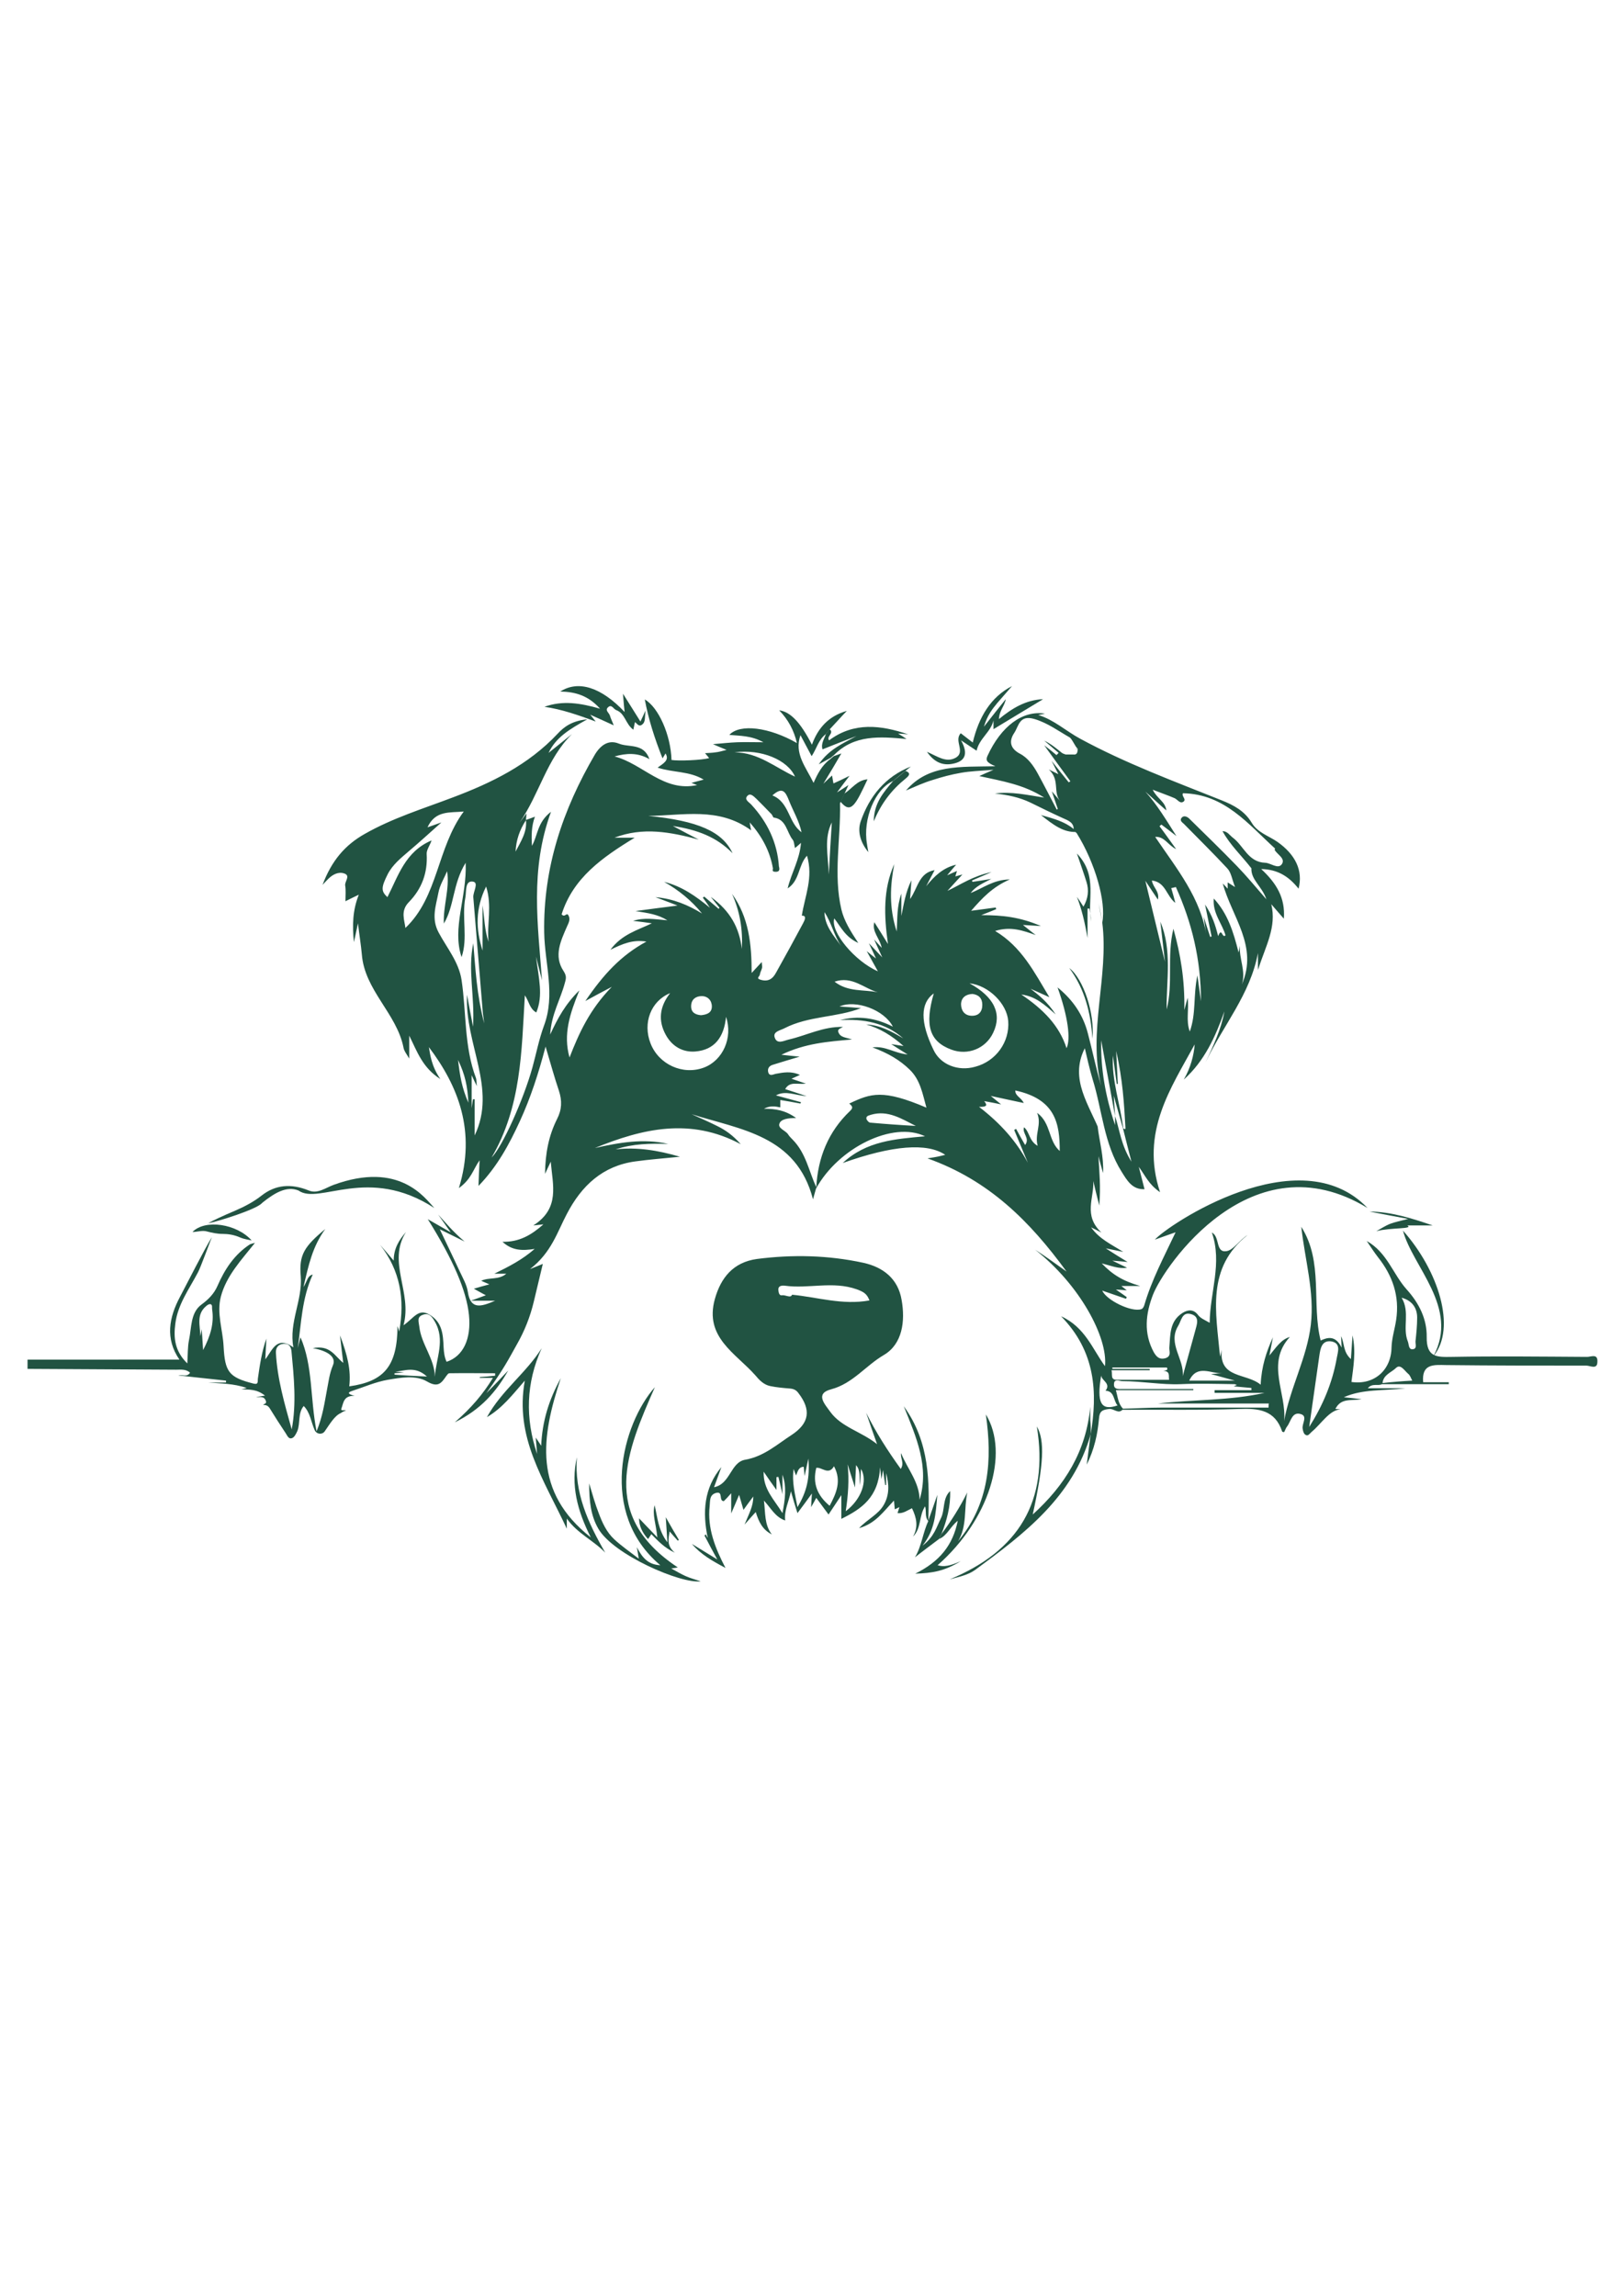 <?xml version="1.0" encoding="utf-8"?>
<!-- Generator: Adobe Illustrator 24.2.3, SVG Export Plug-In . SVG Version: 6.00 Build 0)  -->
<svg version="1.1" id="Layer_1" xmlns="http://www.w3.org/2000/svg" xmlns:xlink="http://www.w3.org/1999/xlink" x="0px" y="0px"
	 viewBox="0 0 595.3 841.9" style="enable-background:new 0 0 595.3 841.9; fill: #215342;" xml:space="preserve">
<g>
	<path d="M582,497.6c-16.5-0.1-33-0.3-49.5,0c-5.5,0.1-9.3,0.2-9.2-7.3c0.1-6.5-2.7-12.3-7.4-17.5c-5-5.6-7.1-13.5-14.6-17.7
		c1.5,2.2,2.7,4.1,4.1,5.9c5.4,6.8,8,14.3,6.7,23c-0.5,3.4-1.6,6.7-1.7,10.1c-0.1,8.3-6.3,13.9-14.7,12.7c0.7-5.5,1.7-11,0.4-17.1
		c-0.2,3.1-0.4,5.6-0.6,8.7c-2.9-2.6-2.3-5.6-3.6-8.4c0.1,1.4,0.1,2.3,0.2,4.2c-2.3-4.7-5.3-3.7-7.7-2.6
		c-3.4-13.6,1.1-28.8-7.1-41.7c1.3,12,4.9,23.9,3.5,35.9c-1.4,12.1-7.6,23.1-9.8,35.3c1-10.2-6.8-21.1,2.1-30.8
		c-3.2,0.9-5,3.8-7.5,6.8c0.5-2.7,0.9-4.7,1.3-6.7c-2.4,5.3-4.2,10.7-4.5,17.4c-5.3-4.4-15.3-2.1-14.3-12.8
		c-0.1,0.6-0.3,1.2-0.6,2.5c-1.5-16.4-5.1-32.5,10.1-44.6c-3,1.9-5.1,5.4-7.6,5.9c-4.3,0.8-2.4-5.2-5.5-6.8
		c3.9,11.2-0.7,21.9-0.8,33.1c-1.9-1.1-3.3-1.6-4.3-2.9c-1.5-2-3.5-2.1-5.7-0.7c-4.8,3.1-4.4,8-4.8,12.7c-0.1,1.3,0.9,3.2-1.5,3.9
		c-2.3,0.6-3.3-0.7-4.2-2.2c-3.8-7-3-14.1-0.3-21.1c4-10.3,36.2-57.7,78.7-31.8c-25.1-26.3-73.6,6.5-78,11.6c3-1.1,5.1-1.8,7.6-2.7
		c-4.3,9.1-8.8,17.5-11.5,26.8c-0.2,0.6-0.6,1.3-1.1,1.4c-3.6,1.2-12.8-3.3-14.3-6.8c2.9,1,5.8,2,8.7,3c0.2-0.4,0.1-0.3,0.3-0.6
		c-1.1-0.8-2.1-1.5-4-2.8c2,0.1,2.8,0.2,4,0.3c-0.9-0.7-1.4-1.1-2-1.6h6.9c-6.3-1.8-10.2-4.2-14.1-8.3c3.6,0.9,6.2,2.1,9.3,1.6
		c-1.6-0.8-3-1.4-5.4-2.6c2.5,0.2,3.7,0.3,5.6,0.5c-2.8-1.7-4.9-3-8-5c2.6,0.5,3.9,0.8,6.4,1.3c-4.6-2.9-8.7-4.7-11.8-9
		c1.3,0.6,1.8,0.9,3.8,1.9c-6.8-6.3-2.6-12.8-3-18.9c0.6,2.5,1.2,5.1,2.2,9c0.6-7,0-12.5-0.3-18.1c0.5,1.9,1,3.8,1.7,6.2
		c0.3-6.1-1.3-11.3-2-17.1c0.4,0.9,0.8,1.7,1.1,2.6c-4.1-10.5-11.6-19.8-5.8-31.3c0.8,3.4,1.7,7.5,2.9,11.5
		c3.5,11.3,4.1,23.5,10.6,33.8c2,3.2,3.9,6.6,8.4,6.4c-0.6-2.4-1.2-4.7-2.1-8.2c2.5,3.4,3.6,6.4,7.8,9.3c-7.3-22,4-38.2,12.7-54.2
		c-0.3,4-1.5,8.6-4,12.9c7.6-6.8,11.6-15.7,14.9-25c-1.2,6.7-4.1,12.6-6.9,18.7c6.3-13.4,16.4-24.9,19.2-40.1v6.2
		c2.9-9,6.9-15.7,4.9-24.1c1.5,1.7,2.9,3.4,4.6,5.3c0.6-7.7-2.8-13.1-8.3-18.2c6.2,0.1,10.3,2.9,13.7,7.2c1.7-6.6-1.1-12.5-7.8-17.2
		c-3.2-2.2-7.3-3.4-9.4-7c-2.6-4.3-6.5-6.4-11-8.2c-17.5-7-35.3-13.6-51.9-22.6c-5.2-2.8-9.7-7-15.4-8.7c0.7-0.1,1.6-0.3,2.5-0.5
		c-8.2-1.3-16.1,4.6-21.1,15.5c-0.7,1.6-0.4,2.4,2.9,3.8c-12.9,0.3-24.5-0.8-32.8,8.9c3.3-1.4,6.5-2.9,9.9-3.9
		c3.4-1.1,6.8-2,10.3-2.6c3.4-0.6,6.8-0.7,11.9-1.1c-2.5,1.1-3.3,1.4-5.2,2.3c8.6,1.9,16.3,3.1,23.8,7.9c-6.5-1-12-2.3-18.1-1.5
		c4.8,0.5,9,1.4,13,3.3c3.9,1.9,7.9,3.9,11.9,5.7c2,0.9,4.2,1.6,4,4.4c0.4,0.4,0.7,0.8,1.1,1.1c6.8,10.9,10.9,25.3,9.4,32.8
		c2.5,19.9-5.4,40-0.4,59.9c-1.9-6.4-3.2-12.9-4.9-19.3c-1.7-6.5-5.2-12-11.1-16.8c3.8,10.6,4.9,18.9,3.3,22.3
		c-2.7-8.4-8.6-14.3-16.6-19.7c5.2,0.7,8.3,3.5,12.6,7.3c-3.1-4.7-6.1-7-9.2-9.4c2.1,0.9,4.2,1.9,6.9,3.1
		c-5.6-9.3-10.2-18.5-19.9-24.3c5.8-1.8,10.3-0.1,14.9,1.5c-1.5-1.1-2.9-2.3-4.7-3.7c1.9,0.1,3.4,0.2,6.6,0.4c-7.7-3.3-14-4-21.9-4
		c2.8-1.1,4.1-1.6,5.5-2.2c-0.1-0.4-0.1-0.3-0.2-0.6c-2.7,0.4-5.4,0.7-9,1.2c4.1-4.7,7.8-8.7,14.2-11.5c-6.1,0.1-9.8,3.2-14.4,5
		c2-2.6,4.6-3.6,7.6-5.2c-2.9,0.5-4.9,0.8-6.9,1.1c-0.1-0.3-0.1-0.2-0.2-0.5c1.9-0.8,3.7-1.6,7.2-3.1c-7,1.5-11.3,4.6-16.2,6.9
		c1.7-1.9,3.5-3.8,5.5-6c-1.2,0.3-1.8,0.5-2.6,0.7c0.2-0.7,0.4-1.2,0.6-2c-1.1,0.5-1.9,0.8-3.6,1.6c1.5-1.8,2.4-2.9,3.3-3.9
		c-4.8,1.1-8,4.2-11,7.9c1-1.9,2-3.8,3.1-5.9c-5.8,1-6.1,6.5-9,10.6c0.2-2.4,0.3-4.3,0.5-6.9c-2.2,4.5-2.8,8.8-3.7,13.1v-8.2
		c-1.7,4.9-1.4,8.9-1.7,13.9c-2.9-8.9-2.4-16.8-0.9-24.7c-4.1,9.2-3.8,18.8-2.3,29.3c-2-3.2-3.4-5.5-5-8c-1,3.5,2,5.8,2.7,9.4
		c-1-1.1-1.6-1.8-2.8-3.1c1,2.2,1.7,3.7,3,6.6c-2.2-2.3-3.1-3.3-4.9-5.2c1.1,2.3,1.7,3.6,2.6,5.6c-1.2-0.9-1.8-1.4-3.4-2.7
		c1.8,3.2,2.9,5.3,4.1,7.4c-8.5-3.7-17.5-14.5-16-19.4c2.4,3.1,4,6.8,8.8,9c-2.9-4.4-5.2-8.1-6.2-12.3c-3-12.9-0.2-25.9-0.5-38.9
		c0.5-1,0.9-2,1.4-3c0.5-1,0.9-2,1.7-3.7c-1.5,1-2.3,1.5-4.2,2.7c1.8-2.4,2.8-3.8,4.6-6.1c-2.6,1.3-4.1,2-5.9,2.8
		c-0.2-1.2-0.4-2-0.5-2.9c-0.8,0.7-1.4,1.3-3.2,3c2.7-4.4,4.5-7.5,6.6-11.1c-1.3,0.5-2,0.7-2.8,1c-0.4,0.4-0.9,0.7-1.3,1.1
		c-3,2.2-4.6,5.3-6.1,8.7c-2.8-5.8-7.2-10.7-4.8-17.5c1.2,2.3,2.6,4.9,4.1,7.7c1.8-2.7,2.5-6,5.1-8c0.4-0.5,0.9-1.1,1.3-1.6
		c2.1-2.2,4.1-4.5,6.5-7c-6.7,1.9-10.6,6.3-12.8,12.4c-4.2-8.2-7.9-12.1-12-12.6c3.3,3.4,5.4,7.3,6.5,12c-10.1-5.8-20.9-7.2-24.8-3
		c4,0.4,8,0.2,12.5,2.7c-3.9,0-6.8-0.1-9.6,0c-2.7,0.1-5.3,0.4-8.9,0.7c2,0.9,3.1,1.3,5,2.1c-1.9,0.5-3,0.8-4.1,0.9
		c-1.2,0.2-2.4,0.2-3.8,0.3c0.6,0.7,1,1.2,1.5,1.8c-2.8,0.8-11.2,1.1-13.8,0.7c-0.3-9.3-4.8-19.3-9.8-22.2
		c1.3,7.1,3.6,14.3,6.5,21.6c0.5-0.8,0.9-1.4,1.1-1.8c1.5,2.5-0.7,3.6-2.9,5.2c5.7,1.9,11.6,1.2,16.9,4.4c-1.7,0.4-2.9,0.8-4.5,1.2
		c1,0.4,1.6,0.6,2.1,0.8c-12.3,2.7-19.9-7.8-30.3-10.5c4.3-1.2,8.5-1.5,12.8,1c-2.1-6-7.5-4.2-11.2-5.7c-3.7-1.5-6.6,0.4-8.8,4
		c-11.8,20.2-19,41.5-18.6,65.3c0.2,11.4,4.2,22.8-0.1,34.2c-1.8,4.9-2.8,10.1-4.2,15.2c-3.2,11.6-11,29.1-15,33.1
		c10.9-18.6,11-38.9,12.2-59.5c1.6,2.3,1.7,4.9,4.2,6.3c2.6-6.3,0.9-12.4-0.1-20.5c1.1,4.2,1.6,6.5,2.2,8.7
		c-1.5-20.3-4.5-40.5,3.3-61.8c-5.1,3.9-4.8,8.6-7,12.5c-0.2-3.8-0.2-7.2,1.1-10.7c-1.4,0.5-2.4,0.9-3.3,1.2
		c0.5,4.4-1.9,7.9-3.8,11.6c0.2-4.2,1.5-8,3.8-11.5c0.1-0.7,0.1-1.4,0.2-2.5c-1,1.3-1.7,2.3-2.5,3.3c7.2-10.3,9.9-23.3,19.2-32.4
		c-2.9,2.3-5.7,4.6-8.6,6.9c2.7-5.7,7.7-8.7,14.2-12.3c-5.5,0.5-8.5,2.7-10.9,5.3c-10.7,11.4-24.2,18-38.6,23.4
		c-10.8,4.1-21.9,7.5-32.1,13.3c-7.3,4.1-12.2,9.9-15.5,18.7c1.2-1.3,1.6-1.7,2.1-2.2c1.6-1.6,3.7-2.7,5.8-2
		c2.5,0.8,0.2,2.9,0.4,4.4c0.3,1.8,0.1,3.6,0.1,5.8c1.8-0.9,3-1.5,4.9-2.4c-2.3,5.8-2.4,11.2-1.8,17.4c0.6-2.5,0.9-4.3,1.5-6.9
		c0.5,4.4,1.1,7.9,1.4,11.3c1,13.3,12.8,21.7,15.3,34.3c0.2,1.2,1.1,2.3,2.1,4v-8.4c2.9,5.8,4.8,11.7,11.4,15.9
		c-3.3-4.8-3.7-8.9-4.2-11.7c10.8,14.3,17.4,30.9,11,51.7c4.6-3.3,5.2-6.8,7.6-10.2c-0.2,3.6-0.3,6.3-0.4,9.4
		c6.9-7.1,11.3-15.3,15.2-23.8c3.9-8.5,6.8-17.4,9.4-27.3c1.8,6,3.2,11.2,4.9,16.2c1.2,3.7,1.1,6.9-0.7,10.4c-3,6-4.3,12.4-4.4,20.1
		c0.9-1.9,1.4-3,2.1-4.5c0.7,8.6,3.5,17.1-6.4,23.4c2.1-0.2,2.6-0.3,3.7-0.4c-4.4,3.9-8.8,6.5-15,6.4c3.6,3.3,7.3,3.3,11.8,2.6
		c-4.6,4-9.3,6.4-14.8,9.1h4.4c-2.8,2.4-6.3,1.2-9.2,2.6c0.9,0.4,1.6,0.7,3,1.3c-2.2,0.6-3.8,1-5.7,1.6c1.5,0.8,2.8,1.6,4.4,2.4
		c-1.4,0.5-2.5,0.9-5.5,2h8.9c-5.3,2.3-9,3.3-10-3.2c-0.4-2.7-1.9-5.2-3.1-7.8c-2.3-5-4.7-9.9-7.2-15.2c2.7,1.3,5,2.5,9.1,4.5
		c-4.6-3.9-7-7-9.7-9.9c1.4,2,2.8,3.9,4.6,6.5c-3.2-1.8-5.6-3.2-8.4-4.8c9.4,15,14.2,26.3,15.1,35.1c0.9,8.8-2.1,15.2-8.2,17.2
		c-0.8-1.7-1-3.5-1.1-5.4c-0.2-4.5-0.4-9.1-5.2-11.9c-4.1-2.4-5.7,1.3-9.5,3.9c3.3-12.2-6.1-23.1,0.9-34.2c-2.5,2.9-4.5,6-4.5,10.5
		c-1.8-2.1-3.4-4-5-5.8c0,0,0,0,0,0c7.3,9.3,9.2,19.9,7,31.8c-0.1-0.5-0.3-1-0.6-2c-0.1,14.6-4.8,20.3-17.7,22.1
		c0.7-6-0.7-11.5-3.4-18.7c0.5,4.4,0.8,7.1,1.2,10.1c-3.1-2.4-4.7-6.7-11.2-5.4c5.2,0.9,8.8,3.1,7.4,6.3c-1.3,3.1-1.6,6.1-2.2,9.1
		c-0.9,4.7-1.5,9.5-3.8,15.1c-2.4-12.3-1.3-24-5.9-34.5c-0.3,1.2-0.7,2.6-1,4c1.3-9.1,1.5-18.3,5.5-27c-2,0.5-1.9,2.2-3.4,4.6
		c1.9-8.2,3.3-14.8,8-21.3c-7.7,6.4-9.7,9.5-9,17.3c0.7,8.9-4.4,16.9-2.7,26.1c-6.2-4.4-7.7,1.1-10.3,4.4c0.1-2.8,0.3-5.2,0.4-7.6
		c-1.7,4.8-2.4,9.6-3.1,14.5c-0.2,1,0.4,2.5-1.6,2c-9.1-2.3-10.5-4.3-11-13.7c-0.3-6.1-2.6-12.1-1-18.2c2-7.6,7.4-13.3,12.5-19.7
		c-1,0.2-1.4,0.4-1.8,0.5c-5.8,3.8-9.3,9.2-12,15.4c-1.2,2.7-3.2,4.8-5.8,6.7c-4.1,3-3.6,8.5-4.6,13.1c-0.5,2.5-0.4,5.2-0.6,8.5
		c-4.6-4.5-5.1-9.3-4.4-14.6c0.9-7.1,5.1-12.7,8.3-18.8c0.9-1.6,4.4-11.2,5.1-12.9c-2.9,4.7-9.1,17-11.7,21.9
		c-4,7.5-5.5,15.3-0.2,23H10.1v3.4c18.2,0.1,36.3,0.2,54.5,0.3c1.7,0,3.6-0.3,5.1,1.1c-1.1,1.8-3.1,0.6-4.3,1
		c5.7,0.6,11.6,1.3,17.5,1.9c0,0.5,0,0.3,0,0.7h-6.6c4.6,0.4,9.3,0.3,14.2,2c-0.9,0.2-1.3,0.4-2,0.5c3,0.1,5.7-0.1,8.7,2.3
		c-1.7,0.3-2.5,0.4-3.3,0.5c1.3,0.2,2.9-0.5,3.6,1.4c0.4,1.1-0.5,1-1,1.5c1.1,0,1.8,0.3,2.4,1.2c1.9,3.1,3.9,6.2,5.9,9.2
		c0.6,0.9,1.1,2.4,2.5,1.7c0.8-0.4,1.4-1.7,1.8-2.6c1.1-2.9,0.1-6.4,2.3-9.1c2.4,2.4,2.7,5.9,4,8.8c0,0.1,0.1,0.2,0.1,0.2
		c0.7,1.4,2.7,1.6,3.6,0.3l0,0c1.9-2.7,3.6-5.7,5.9-6.7c0,0,1.1-0.8,1.9-0.9c-0.5-0.4-2,0.3-1.7-0.7c0.8-2,0.7-4.9,4.9-4.7
		c-2.8-0.7-2.5-1.3-1-1.8c4.3-1.4,8.6-3.3,13.1-4.1c4.8-0.8,10.3-1.8,14.4,0.6c4.1,2.4,5.3,0.6,7.1-2c0.3-0.4,0.7-1,1.1-1
		c5.6-0.1,11.2,0,16.8,0c0,0.6,0,0.3,0,0.9c-1.9,0.2-3.7,0.4-5.6,0.5c0,0.1,0,0.2,0,0.3h4.8c-3.6,5.9-7.8,10.9-14,16.3
		c9.6-4.7,15.2-11.2,19.6-19c-2.2,2.3-4.4,4.7-8,8.3c6.5-9.1,7.9-12,11.2-17.9c2.8-4.9,4.9-10.2,6.2-15.7c1.1-4.5,2.2-9.2,3.3-13.8
		c-1,0.4-1.9,0.8-4.7,1.9c7.9-6.1,10-13.6,13.5-20.2c5.4-10.4,13.2-17.7,25.2-19.3c5.1-0.7,10.3-1.1,16.3-1.7
		c-8.2-2.4-15.8-3.6-23.6-2.7c6.3-2.1,12.8-2.2,19.3-2c-9.1-2.1-18-0.5-26.9,1.5c17.4-7.1,35-11.3,53.5-1.4
		c-2.8-3.2-5.6-5.2-8.7-6.7c-3-1.5-6.2-2.9-9.3-4.3c17.9,5.7,38.4,7.7,44.5,31.2c0.5-1.8,0.8-2.8,1.1-3.9c0,0,0,0,0,0
		c8.2-15,28.3-24.9,40-19.2c-11,1-21.5,1.7-30.2,9.8c18.2-6.5,31-7.5,37.6-3c-0.9,0.2-1.7,0.4-2.5,0.6c-0.8,0.2-1.7,0.3-4,0.7
		c22.5,8,37.5,23,51,41.5c-4.3-3.1-8.1-5.8-11.5-8c16.3,12.8,26.7,32.1,25.6,42.7c-4.6-6.3-7.3-14.3-16.1-18.3
		c12.6,12.9,13.5,27.8,10.8,43.6l0-0.1c-0.4,3.5-0.9,6.9-1.4,10.9c2.8-5.6,4-11.2,4.5-16.9c0.2-2.7,1.2-3.2,3.7-3.5
		c1.8-0.2,3.3,1.9,4.9,0.3c14.2-0.1,28.5,0.2,42.7-0.3c7.3-0.3,13.3,0.4,15.9,8.3c0,0.1,0.3,0.1,0.7,0.2c0.4-0.7,0.6-1.5,1.1-2.1
		c1.4-1.8,1.8-5.6,5.1-4.5c2.5,0.8,0.3,3.5,0.6,5.3c0.1,0.8,0.4,2,1.1,2.3c0.9,0.6,1.5-0.5,2.2-1.1c3.7-3.1,6.4-7.9,10.6-8.3
		c-0.6,0-1.2-0.1-1.9-0.1c2.1-4.2,5.8-2.9,9.6-3.6c-2.6-0.3-4.6-0.5-6.5-0.7c7-3.1,14.4-2.3,22.6-3.3h-13.8c1.6-2,3.7-0.7,5.2-1.5
		c0,0,0,0,0,0c8.2,0,16.3,0,24.5,0c0-0.2,0-0.5,0-0.7h-9.4c-0.6-6.8,3.8-6.4,8.4-6.3c17.2,0.2,34.3,0.2,51.5,0.2
		c1.3,0,3.9,1.5,4-1.2C586.2,496.1,583.4,497.7,582,497.6z M439.2,357.7c-1.6,7.5-0.4,13.9-2.8,20.6c-1.5-4.2-0.2-8-0.8-12.4
		c-0.4,1.5-0.6,2.2-1.2,4.5c0.2-11.2-1.4-20.4-4-29.8c-2.5,10.1,0,20-2.5,29.6c-0.1-10.8,2.1-21.7-2.3-32.2c0.5,4.3,1,8.5,1.7,14.7
		c-2.6-10.6-4.7-19.4-7.2-29.7c2,3,3.1,4.7,4.6,6.9c0.7-3-1.8-4.4-2.2-7c5.1,0.6,5.3,5.7,8.6,8.2c-0.5-2-1-3.7-1.5-5.4
		c0.6-0.1,1.1-0.3,1.7-0.4c5.8,12.9,9.2,26.4,9.2,41.9C440,363.7,439.7,361.4,439.2,357.7z M422.8,289.6c3.3,1.3,5.7,2.1,8,3.1
		c1.1,0.5,1.9,2,3.1,1.4c1.6-0.9-0.7-2.1,0-3.2c15.3,0.3,23.9,11.3,33.8,20.3c-0.1,0.2-0.2,0.4-0.2,0.4c0.9,1.8,4.2,3.2,2.6,5.4
		c-1.4,1.8-4-0.5-6-0.6c-6.3-0.2-7.9-6.2-11.9-9.2c-1.2-0.9-2-2.4-3.8-2.4c2.8,5.1,7,9,10.5,13.5l0.1,0.1c-0.2,4.3,3.9,6.6,5.5,11.4
		c-4.1-4.7-7.3-8.6-10.8-12.2c-5.7-5.9-11.6-11.6-17.5-17.4c-0.7-0.7-2-1.3-2.8-0.3c-0.9,1.2,0.5,1.8,1.1,2.5
		c5.2,5.3,10.6,10.6,15.7,16.1c1.4,1.5,1.7,4,2.8,6.8c-1.3-0.8-1.9-1.2-2.7-1.7v2.3c-0.7-0.8-1.2-1.3-1.8-1.9c3.3,12.2,13.1,23,7,37
		c1.6-4.8-1.1-9.4-0.7-14.2c-0.1,0.5-0.2,1.1-0.5,2.5c-1.9-7.6-4-14.3-9.1-19.8c-0.5,5.4,3.1,9.2,4.3,13.5c-1.3,1.3-1.3-3.2-2.7,0.3
		c-1-4-2.1-7.5-4.8-11.6c0.9,4.6,1.7,8.2,2.4,11.7c-0.2,0.1-0.3,0.1-0.5,0.2c-0.6-1.8-1.2-3.6-2.4-7.4c0.5,3.8,0.8,5.7,1.1,7.5
		c-2-14.3-11-25.1-18.9-36.8c3.5-0.2,4.6,3,7.7,4.5c-2.4-3.3-4.2-5.9-6.1-8.4c0.2-0.2,0.4-0.4,0.7-0.6c1.7,1.3,3.5,2.6,5.5,4.2
		c-3.7-5.8-7-11.4-11.4-16.3c2.5,2.2,4.9,4.5,7.7,6.9C427.4,293.9,424.4,292.9,422.8,289.6z M393.6,276.7l-2.7,0
		c-0.5-0.2-1-0.3-1.4-0.6c-2-1.6-4-3.3-6.5-4.5c1.8,1.5,3.5,3,5.3,4.5l-0.8,0.8c-1.2-1-2.4-2-4.5-3.6c3.6,5,6.6,9.1,9.6,13.2
		c-0.2,0.1-0.4,0.3-0.6,0.4c-1.7-2.1-3.4-4.2-6.3-7.9c1.3,2.6,1.8,3.5,2.5,4.9c-1-0.5-1.6-0.8-3.5-1.7c4.2,3.8,1.4,8.4,4.2,11.6
		c-0.7-0.8-1.4-1.6-3.1-3.6c1,3,1.6,4.8,2.2,6.5c-0.3,0.1-0.2,0.1-0.4,0.2c-2.3-4.4-4.6-8.9-7-13.3c-1.6-2.9-3.6-5.7-6.5-7.2
		c-3.6-1.9-4.1-4.6-2.1-7.6c1.7-2.5,1.8-6.8,7.5-5.1c4.9,1.5,8.6,4.3,12.8,6.7c0.9,0.5,2.1,3.5,3,4.2
		C395.2,275.6,395.3,276.9,393.6,276.7z M408.2,387.1c0.5,3.5,0.9,6.9,1.4,10.4c0.1,0,0.3,0,0.4,0c-0.2-3.4-0.3-6.8-0.6-12.1
		c2.4,10.5,2.9,19.3,3.4,28.1c0.1,1-0.5,0.4-0.8,0.3C410.9,404.9,407.7,396.2,408.2,387.1z M403.9,381.5c1.7,9.3,3.4,18.5,5.1,27.8
		c-0.1-2.2-0.3-4.4-0.5-7.5c1.3,4.5,2.3,8.3,3.4,12c0,0,0,0,0,0c0.9,3.6,1.8,7.2,3.1,12.2c-3.8-6-4.3-11.6-6-16.7c0,0.8,0,1.6,0,3.3
		C405.4,401.9,403.7,391.9,403.9,381.5z M148.7,340.3c-0.3-2.8-1.9-6.2,1.2-9.4c4.8-4.9,7-10.8,6.6-17.7c-0.1-1.5,1.1-3,1.8-5
		c-9.7,4.1-12.2,13-16.2,20.8c-2.4-2.2-2.3-3.6,0.1-8.4c1.8-3.5,4.8-5.9,7.7-8.4c3.8-3.2,7.4-6.5,12-10.6c-2.3,0.8-3.4,1.2-5.1,1.8
		c2.9-6.3,8.2-5.3,13.3-5.8C160.2,311,160.8,328.8,148.7,340.3z M168,388.7c2.6,5.4,3.5,9.7,3.8,15.7
		C169.4,398.9,168.7,394.6,168,388.7z M173.5,376.5c-0.9-4.5-1.4-7.5-2.2-11.7c-0.9,18.2,11.1,34.3,2.8,51.6v-13.3
		c-0.2,0-0.4,0-0.6,0c-0.1,0.5-0.2,0.9-0.5,3.3v-12.1c0.7,1.6,1.1,2.3,1.9,4c-0.2-1.6-0.1-2.3-0.3-2.9c-4.4-11.6-3.5-24-5.3-36
		c-1-6.6-5.4-11.8-8.4-17.4c-2.8-5.2-1-9.8-0.1-14.6c0.5-2.8,2.1-5.3,3.2-7.9c1,6.5-1.5,12.7-1.2,19.2c3.9-6.5,3.2-14.5,8-22.3
		c0.5,12.8-5.1,23.8-1.5,34.6c2.4-6.9,0-14.5,1.4-21.9c0.4-2.2-0.2-6.2,2.7-5.8c2.4,0.3,0.1,3.7,0.2,5.7c1.2,14.1,2.3,28.3,3.5,42.4
		c0.1,0.7,0.2,1.5,0.5,3.9c-2.8-10.8-3.2-20.1-4-29.4C171.5,355.7,174.2,365.3,173.5,376.5z M179.2,345.4c-1.5-4.3-1.5-8.8-2.2-13.4
		v16.6c-2.5-7.8-2.7-15.4,1.3-23.5C180.6,332.3,178.5,338.9,179.2,345.4z M74.5,495.1c-0.2-2.7-0.3-4.8-0.5-7.7
		c-0.2,1.4-0.4,2-0.5,2.6c-0.1-3.9-1.6-8,2.2-11.1c0.4-0.4,1.2-0.8,1.6-0.6c0.7,0.3,0.4,1.2,0.5,1.8
		C78.6,485.3,77.2,489.9,74.5,495.1z M107,524.2c-2.6-9.3-5.3-18.5-5.8-28.1c-0.1-1.8,0.8-3.1,2.7-3.3c1.9-0.2,2.8,0.9,3,2.6
		C107.8,505,108.8,514.6,107,524.2z M144.7,504.1c0-0.2,0-0.3,0-0.5c1.2-0.1,2.3-0.2,3.5-0.3c-1.1-0.1-2.1-0.2-3.2-0.3
		c3.4-0.2,7.2-2.2,11.6,1.8C151.6,504.6,148.2,504.4,144.7,504.1z M159.5,504.9c-0.1-6.7-5-11.9-5.7-18.4c-0.2-1.7-1-3.5,1.2-4.3
		c2.3-0.9,3.4,0.6,4.4,2.3C163.5,491.4,159.9,498.1,159.5,504.9z M356.7,364.5c2.3,0.3,3.6,1.6,3.6,4c0,2.6-1.4,4.1-4,4
		c-2.6-0.1-3.8-2-3.8-4.3C352.6,365.8,354.3,364.6,356.7,364.5z M322,363.9c-5.2-1.1-10.9,0-15.9-3.9
		C312.6,357.8,316.9,362.5,322,363.9z M305.1,301.6c-0.4,5.9-0.7,11.8-1.1,19.1C303.7,313.4,302.2,307.4,305.1,301.6z M308.5,346.9
		c-2.7-3.8-6-7.3-6.1-12.4C305,338.4,305.9,343.1,308.5,346.9z M294,305.2c-4.9-3.5-4.4-11-10.7-13.5c3.7-3.3,4.8-1.4,6.1,1.9
		C290.9,297.4,293.1,301,294,305.2z M291.6,284.8c-7.2-3.3-13.5-8.9-22.2-8.9C279.3,274.6,288.9,278.7,291.6,284.8z M258.2,391.5
		c-7.7,2.9-16.6-1.1-19.6-8.9c-2.9-7.4,0.1-15.5,7.2-18.4c-4,5.1-4.4,10.2-1.6,15.3c2.3,4.2,6.2,6.5,10.9,6.1
		c7.1-0.6,10.5-5.4,11.2-12.7C268.9,380.6,265.1,388.9,258.2,391.5z M253.5,368.8c0.1-2.4,1.8-3.5,3.9-3.5c2.2,0,3.7,1.6,3.7,3.8
		c0,2.5-2.1,3-4,3.2C254.9,372.1,253.4,371.2,253.5,368.8z M278.7,357.4c0.1-0.8,0.6-1.6,0.8-2.4c0.1-0.5,0-1-0.1-2.2
		c-1.4,1.5-2.3,2.5-3.7,4c0-10.5-1-20.4-7.2-29c2.9,6.4,4,13.2,3.6,20.2c-0.9-7.7-4.2-13.9-11.4-19.1c1.5,1.9,2.4,3,3.2,4
		c-0.1,0.1-0.2,0.3-0.3,0.4c-1.8-1.5-3.5-3-5.3-4.5c-0.2,0.1-0.3,0.3-0.5,0.4c0.9,1.2,1.8,2.5,2.6,3.7c-5.1-4.2-10.3-7.9-16.8-9.5
		c5.3,3,10,6.8,13.9,11.6c-5.1-3.1-10.4-5.4-17.1-6c2.8,1.1,4.9,1.8,8.1,3.1c-5.4,0.7-9.6,1.2-15.4,2c4.9,0.8,8.1,1.2,11.7,3.4
		c-4.7-0.4-8.5-1.1-12.6,0.2c2.6,0.3,4.9,0.6,6.9,0.9c-5.2,2.5-11,4-15.2,9.7c4.5-2.2,8.2-3.8,13.2-3c-9.4,5.1-15.8,12.1-22.4,21.8
		c3.8-2.1,5.9-3.2,9.7-5.2c-8.1,8.3-12,16.9-15.5,25.9c-2.4-8.5,0.1-16,3.6-24.6c-5.1,5-7.9,10.1-10.7,16.2c0.4-7.4,3.8-12.9,5.4-19
		c0.5-1.7,0.6-2.6-0.5-4.3c-3.7-5.6-1-11.1,1.3-16.4c0.6-1.3,1.3-2.6,0.5-4c-0.7-1.3-1.3,1-2.5-0.4c4.2-13.3,14.8-20.8,26.8-28.1
		h-7.4c10.4-4,20.5-2.1,30.9,0.7c-2.9-1.5-5.6-2.9-9.5-5c9,1.4,16,4,21.9,10c-3.7-8-12.8-11.9-30.9-13.7c12.7-0.1,25.8-3.4,37.7,5.3
		c-0.2-1-0.3-1.6-0.5-2.9c4.6,5.2,7.4,10.6,8.5,16.8c0.1,0.4-0.6,1.3,0.9,1.3c2,0.1,1.4-1.5,1.3-2c-0.6-8.7-4.2-16.2-10.1-22.6
		c-0.9-1-2.8-1.9-1.4-3.3c1.1-1.1,2.3,0.3,3.3,1.2c1.8,1.8,3.6,3.6,5.3,5.4c0.2,0,0.2,0.2,0.2,0.3c0.1,0,0.2,0.1,0.2,0.2
		c0.2,0.3,0.3,0.6,0.5,0.9c4.8,0.6,4.8,5.4,7.1,8.2c0.5,0.7,0.5,1.8,0.8,3c0.6-0.5,1.1-0.9,2.2-1.9c-0.5,6.2-3.5,10.9-4.9,16.7
		c4.5-2.9,3.8-8.4,7.1-12c2.4,8.1-0.8,14.8-1.9,22c1.9-0.1,1.1,1.6,0.4,2.9c-3.2,6-6.5,12-9.8,17.9c-1.3,2.5-3.1,3.6-6,2.6
		C277.3,358.7,278.7,358,278.7,357.4z M319.2,411.7c-0.5,0-1.3-0.9-1.4-1.4c-0.2-1.1,0.9-1.2,1.7-1.5c6.2-1.8,11.2,1.5,16.4,4.1
		C330.3,412.6,324.8,412.2,319.2,411.7z M311.5,404.7c0.9,0.8,1.7,1.4,0.3,2.7c-8,7.6-11.8,17.1-12.4,28c-2.7-5.9-3.8-12.5-8.6-17.4
		c-0.7-0.7-1.3-1.3-1.8-2.1c-1-1.4-3.8-2.1-3.1-3.9c0.6-1.6,3.1-2,6.1-2c-3.9-2.8-7.4-3.4-11.8-3.4c2.3-1.2,4.1-0.9,6-0.5v-2.7
		c2.4,0.4,4.9,0.8,7.4,1.3c0.1-0.2,0.1-0.4,0.2-0.5c-2.8-0.8-5.7-1.5-9.2-2.5c3.6-1.9,6.6-0.1,11.3,0.3c-3.5-1.2-5.5-1.8-7.9-2.6
		c1.7-3,4.5-1.6,7.6-2c-2.1-0.7-3.4-1.2-5.3-1.8c1.2-0.5,1.9-0.9,3.1-1.4c-3.3-1.5-6.1-0.9-8.9-0.4c-0.9,0.2-2.2,1-2.7-0.5
		c-0.4-1.4,0.3-2.4,1.6-2.8c2.8-0.9,5.6-1.7,9.9-3c-2.9-0.3-4.2-0.4-6.7-0.7c8.7-4.2,16.9-4.8,25.9-5.6c-2.3-0.8-4.3-0.7-5-2.7
		c-0.4-1.1,0.7-1.3,1.7-1.9c-7.2-0.2-13.3,3.1-19.8,4.6c-1.8,0.4-4.3,1.9-5.2-0.6c-0.9-2.3,2-2.7,3.5-3.5c8.9-4.6,19.2-3.9,28.1-7.4
		c-2.2-0.2-4.9-0.4-7.9-0.6c6-2.6,16.4,1.2,19.6,7.4c-6.5-3.3-12.8-4.1-19.4-2.4c8.6-0.5,16.6,0.9,23.2,6.7
		c-4.2-2.5-8.5-4.9-13.6-5.1c5,1.4,9.3,4,13.7,7.9c-1.8-0.3-2.8-0.4-4.5-0.7c2,1.3,3.4,2.2,6,3.8c-5-0.5-8.1-3.2-12.9-2.6
		c5.7,2.1,10,4.6,13.7,8.2c3.9,3.8,4.7,8.9,6.1,13.9C323.8,399.4,319.5,400.9,311.5,404.7z M342.4,385c-4.9-10.1-4.9-17.1,0.1-20.7
		c-3.4,11.7-1.6,17.6,6.4,20.6c6.1,2.3,12.7-0.4,15.4-6.2c3.3-6.9,0.4-13.1-8.7-18.1c7.1,0.8,13.7,7.5,14.2,13.8
		c0.6,7.7-4.5,14.8-12.1,16.8C351.4,393,344.9,390.4,342.4,385z M380.4,408.1c1.8,4.4-1,7.7,0.2,12.1c-3.2-1.8-2.9-5.1-5-6.8
		c-0.8,2.2,2.3,4,0.4,6.5c-1.2-2.1-2.3-4-3.3-5.9c-0.2,0.1-0.5,0.2-0.7,0.4c1.7,4,3.3,8,5,12c-4.2-7.9-10-14.4-17.9-20.5
		c3.3,0.1,2.9-0.8,1.9-2.1c2.1,0.4,3.9,0.7,6.2,1.2c-1.2-1-2-1.6-3.8-3.1c4.7,1,8.2,1.8,12.1,2.6c-0.9-2-3.2-2.6-3.1-4.6
		c14.8,3.2,16.3,12.2,16.3,22.2C384.4,418.3,385.6,411.9,380.4,408.1z M448.2,503.6c-1.3,0.1-2.5,0.2-4,0.3c2.5,0.7,4.8,1.3,8.7,2.4
		h-16.7C439.1,500.2,444.2,503.8,448.2,503.6z M432.1,486.3c1.2-1.9,1.4-5.3,4.7-4.4c3.4,0.9,2.2,3.8,1.6,6.1
		c-1.5,5.6-3.1,11.1-4.6,16.7C434.5,498.5,428.2,492.8,432.1,486.3z M408,502c0-0.2,0-0.3,0-0.5h20c0.5,1-0.2,1-1.3,1.2
		c2.6,0.2,1.9,1.8,2.1,3.3c-6.5,0-12.8,0-19.2,0c-2.4,0-1.5-1.9-1.9-3.5h14c0-0.2,0-0.3,0-0.5H408z M403.9,504.4
		c0.1,1.9,3.7,2.9,1.6,5.6c3.4,0.2,2.8,3.6,4.4,5.4C403.8,517.5,402.2,514.5,403.9,504.4z M465.3,516.2c-13.2,0-26.3,0-39.5,0
		c-4.6,0-9.3,0.3-13.9,0.4c0,0,0,0,0,0c-1.8-1.9-1.9-4.3-2.6-6.8h28.4c0-0.1,0-0.3,0-0.4c-8.6,0-17.2,0-25.8,0
		c-1.4,0-3.5,0.3-3.3-1.9c0.1-2.1,2.1-1,3.1-1c7.2,0,14.4,1.4,21.4,1.1c6.6-0.3,13.1-0.1,19.7,0c0.2,0,0.5,0.2,0.9,0.3
		c-0.6,0.2-0.9,0.4-1.2,0.5c2.1,0.2,4.3,0.4,6.5,0.6c0,0.3,0,0.5,0,0.8h-13.5c0,0.3,0,0.7,0,1h18.3c-13,2.9-26,2.4-39.1,3.9h40.7
		C465.3,515.1,465.3,515.6,465.3,516.2z M490.3,498.1c-1.6,9-5.1,17.3-10.1,25.2c1.3-9,2.5-17.5,3.7-26c0.4-2.8,0.9-5.8,4.3-5.4
		C492,492.5,490.7,495.8,490.3,498.1z M507.1,507.2c0.3-3.1,3.3-3.9,5-5.6c1.6-1.5,3.1,1.1,4.4,2.2c0.7,0.5,1,1.6,1.5,2.5
		C514.3,506.5,510.7,506.8,507.1,507.2z M518.1,494.8c-1.5,0.1-1.3-1.8-1.7-2.8c-2.1-5.1,0.9-10.8-2.3-16.1c3.7,1,5.7,3.6,5.7,7.3
		c0,2.9-0.3,5.8-0.6,8.6C519.1,492.9,519.9,494.7,518.1,494.8z"/>
	<path d="M404.2,338C404.2,337.9,404.2,337.9,404.2,338c-0.3-2.2-0.7-4.4-1.2-6.6C403.4,333.6,403.8,335.9,404.2,338z"/>
	<path d="M149.6,301.4C149.6,301.4,149.5,301.4,149.6,301.4l0.1,0.1L149.6,301.4z"/>
	<path d="M340.5,557.8c-1.4-1.5-0.6-3.6-1.2-5.4c-2.3,3.5-1.3,8-4.4,11.1c2-3.6,1.3-6.9-0.4-10.4c-1.7,0.8-3.2,2-5.3,1.8
		c0.2-0.7,0.4-1.3,0.7-2.2c-0.6,0.3-1.1,0.5-1.7,0.8c-0.1-1-0.2-1.9-0.3-3.2c-3.8,3.9-6.7,8.4-12.8,10.1c3.2-3.4,7.1-5,9.1-8.6
		c2.1-3.7,1.9-7.6,0.8-11.6c0,1.5,0,2.9,0,4.4c-0.1,0-0.2,0-0.3,0c-0.2-1.5-0.5-3.1-0.8-5.5c-0.3,1.6-0.4,2.3-0.6,3.3
		c-0.1-0.9-0.2-1.5-0.5-4.3c-0.6,11-6.7,15.2-14.2,18.9c0-3,0-5.5,0-8.7c-1.8,2.7-3.2,4.9-4.7,7.1c-1.6-2.1-2.9-4-4.5-6.1
		c-0.6,1.1-1,1.9-1.9,3.4c0.1-2.2,0.2-3.5,0.3-5c-1.7,2.4-3.3,4.5-5.3,7.2c-0.9-2.9-1.6-5.1-2.4-8c-0.8,3.9-2.5,6.9-2.1,10.7
		c-3.7-1.3-5.1-4.4-7.8-7.3c0.6,4.6,0.1,8.8,2.9,12.4c-3.4-1.7-4.8-4.6-5.9-8.2c-1.1,1.2-2.1,2.3-4.1,4.6c1.7-4.2,3.2-6.7,3.2-10.3
		c-1.3,1.7-2.3,3.1-3.6,4.9c-0.6-2-1-3.5-1.6-5.5c-1,2.3-1.7,4.1-2.9,6.8c0-3,0-5,0-7.4c-1.1,1.3-1.9,2.1-2.7,2.9
		c-2,0-0.1-3.8-2.9-3c-2.5,0.7-2.1,3.1-2.3,4.8c-0.9,8.1,2,15.4,5.8,22.7c-4.7-2.5-9-4.9-12.3-8.8c3,1.8,6,3.7,9.3,5.7
		c-1.7-3.1-3.2-5.9-4.7-8.8c0.2-0.1,0.3-0.3,0.5-0.4c0.2,0.4,0.4,0.9,0.7,1.3c-2-9.5-1.4-18.3,5-26c-0.9,2.4-1.7,4.8-2.7,7.4
		c6.1-1.2,6-9.2,11.5-10.1c6.8-1.2,11.6-5.6,17-9.1c6.5-4.3,7.2-9.2,2.4-15.4c-0.8-1.1-1.8-1.5-3.1-1.6c-2.4-0.2-4.8-0.4-7.2-0.9
		c-2.4-0.5-4-2.2-5.5-4c-7.2-8.1-18.7-13.9-14.8-27.9c2.2-7.9,6.8-13.5,15.4-14.7c13.1-1.7,26.2-1.4,39.1,1.4
		c7.2,1.6,12.7,5.8,14,13.6c1.4,7.8,0.3,16.2-6.5,20.2c-6.7,3.9-11.4,10.5-19.4,12.6c-6,1.6-2.2,5.5-0.3,8.2
		c4.1,5.7,11.3,7.2,17.2,11.9c-1.5-4.3-2.8-7.9-4-11.5c3.6,7.2,7.8,13.8,12.7,20.6c1.4-2.3-0.2-3.8,0.1-5.8
		c2.4,5.9,6.7,10.6,6.8,17.1c3.6-12-1.1-22.7-5.8-34.3C341.1,529,340.9,543.4,340.5,557.8C340.4,557.8,340.5,557.8,340.5,557.8z
		 M318.9,476.9c-0.9-2.4-2-3.1-4.7-4.1c-8.8-3.1-17.6-0.1-26.3-1.3c-1-0.1-2.6-0.1-2.4,1.7c0.1,0.8,0.3,2,1.3,1.8
		c1.3-0.2,3.3,1.2,3.7-0.2C299.9,475.7,309,478.7,318.9,476.9z M304.3,552.2c2.4-4.5,4.5-9.1,1.6-14.5c-2,3.5-4.5,0.2-6.5,0.6
		C298,543.9,299.7,548.4,304.3,552.2z M310.9,537c0.6,5.7,0.2,11.4-0.7,17.2c5.7-4.3,8.2-11.2,5.6-15.5c-0.1,1.7-0.2,3.3-0.3,5.9
		c-0.5-3,0.3-5.2-1.5-7.3c-0.1,2.7-0.3,5.1-0.4,8.2C312.5,542.1,311.7,539.6,310.9,537z M287,554.9c1-5.3,1.6-9.6,0-14.1
		c0,1.9,0,3.7,0,7.2c-0.7-3.2-1.1-4.8-1.5-6.4c-0.2,0-0.5,0.1-0.7,0.1c0,1.3,0,2.5,0,4.7c-1.8-2.5-3-4.2-4.7-6.7
		C279.9,546.2,283.9,549.8,287,554.9z M292.5,552.7c3.4-5.6,4.6-10.7,4-17.8c-0.6,3-1,4.5-1.4,6.4c-0.1-1.4-0.2-2.4-0.3-3.4
		c-2,0.1-2.2,1.8-2.8,3.2c-0.3-0.7-0.5-1.2-0.9-2.4C290.4,543.7,291.6,547.7,292.5,552.7z"/>
	<path d="M192.5,506.3c-4.7,5.4-8.3,10.1-13.9,13.4c5.4-9.8,14.4-16.2,20.1-25.3c-5.8,12.8-6.1,25.7-1.7,38.8
		c-0.1-1.7-0.3-3.4-0.5-6c0.9,1.3,1.3,1.9,2,3c0.4-9,2.8-16.8,7.2-24.8c-7.2,21.6-10.2,41.7,11,58.4c-5-9.9-7.4-19.2-5.1-29.4
		c-1,13,4.1,24.1,10.4,35c-4.3-4.5-10.2-7-14.1-12.5c0,0.8,0,1.2,0,3.7C199.4,542.4,188.7,527.1,192.5,506.3z"/>
	<path d="M242.2,574c-22.8-19.1-14-51.7-2-65.3c-10.3,23.4-20.5,47,8.4,66.1c-0.4,0.1-1.1,0.2-2.4,0.4c2.2,1.2,3.7,2.1,5.3,2.8
		c1.6,0.7,3.3,1.2,5.5,1.9c-7.2,1-32.2-9.8-37.6-19.4c-2.7-4.7-3.3-10-3.3-16.5c1.3,4.3,2.2,7.6,3.5,10.9c1.3,3.5,2.9,7,5.7,9.6
		c2.6,2.4,5.6,4.5,9,7.1c-0.2-1.4-0.4-2.2-0.7-4.2C235.7,571.5,237.9,573.8,242.2,574z"/>
	<path d="M345.3,562.6c3.6-4.8,6.8-9.9,9.5-15.3c-1.3,6,0,12.4-3.4,17.9c11.5-13.8,12.6-29.8,10.2-46.5c8.8,14.4,1.1,38.8-17.7,55.3
		c2.3,0.7,4.5,0.3,8.5-1.5c-6,3.7-10.5,4.4-16.7,4.6c8.9-4.4,13.8-10.4,15.6-19.4c-2.8,2.2-3.9,5.5-6.9,6.7
		C344.7,563.8,345,563.2,345.3,562.6z"/>
	<path d="M216.5,262.1c0.9,1.1,1.2,1.5,2,2.5c-6.5-2.4-12.5-4.5-18.8-5.4c6.6-2.4,13.1-1.4,20.4,0.7c-4.3-4.8-9-6.2-14.6-6.3
		c6.7-4.3,15.1-1.5,23.6,7.5c-0.2-1.6-0.3-3.1-0.6-6.7c2.8,4.4,4.5,7.2,6.4,10.2c0.6-1.2,1-2.1,1.9-4.1c-0.4,2.7,0.1,4.3-1.4,5.3
		c-1.1,0.8-1.8-0.5-2.5-1c-0.2,0.9-0.4,1.8-0.6,2.8c-2.9-2.1-3-6-6.3-7.2c-1-0.4-1.7-2.3-3-1c-1.2,1.1,0.4,2,0.7,3
		c0.3,1.1,0.9,2.2,1.4,3.6C222.3,264.7,219.8,263.6,216.5,262.1z"/>
	<path d="M400.1,525.8c-6.5,23.1-24.3,36.6-42.4,49.9c-2.6,1.9-6.1,2.6-9.4,3.5c25.3-10.4,36.5-28.6,32-56.1
		c3,5.2,2.5,13.9-1.5,32.3c11.8-10.7,19.6-23.2,21.1-39.5c0,1.6,0,3.3,0,4.9C400.1,522.5,400.1,524.2,400.1,525.8
		C400.1,525.9,400.1,525.8,400.1,525.8z"/>
	<path d="M382.6,256.4c-6.3,3.8-12.1,7.3-18.2,11c0-1,0-2.1,0-3.2c-1,4.3-5.2,6.6-6.2,11.1c-1.7-1.1-3-2-5.7-3.8
		c3,5.4,1.1,7.8-3.1,8.6c-3.6,0.7-6.7-0.5-9.4-4.4c3.9,1.7,6.9,4,10.3,2.3c4.2-2.1-0.6-6.3,2.1-9.1c1.2,0.9,2.6,2,4.4,3.4
		c2.2-9.3,6.6-16.7,14.4-20.7c-1.5,1.7-3.4,3.9-5.4,6.2c-1.9,2.3-3.7,4.6-4.9,8.7c3.1-4,5.6-7.1,8-10.1c-0.4,2.5-2.4,4.2-2.5,7.3
		C371.3,259.7,376.2,256.7,382.6,256.4z"/>
	<path d="M306,276.8c-0.4,0.4-0.9,0.7-1.3,1.1c-1.2,0.7-2.4,1.3-4.4,2.4c3.8-5.6,9-7.7,13.9-10.4c-4.2,1.6-8.3,3.2-12.5,4.9
		c-0.7-2.1,0.7-3.9,1.3-5.8c0.4-0.5,0.9-1.1,1.3-1.6c1.8,1.5-1.3,2.6-0.2,4.1c9.1-6.8,19-5.6,29-2.2c-1-0.1-1.9-0.2-3.7-0.3
		c1.3,0.8,1.9,1.2,3.1,2C322.6,270.1,313.4,269.4,306,276.8z"/>
	<path d="M345.3,562.6c-0.3,0.6-0.6,1.2-0.9,1.8c-2.9,2.2-5.9,4.4-8.8,6.7c2.5-4.2,2.9-9.1,4.9-13.3c0,0-0.1,0.1-0.1,0.1
		c1-2.7,1.9-5.4,3.4-9.7c-0.6,7.2-0.9,12.8-5.4,18.6c4.3-3.3,5.1-6.8,6.7-10c1.6-3.2,0.5-7.2,3.4-10
		C348.7,552.4,347.3,557.5,345.3,562.6z"/>
	<path d="M244.8,565.6c-0.2-3.5-0.4-5.8-0.6-9.2c1.9,3.4,3.3,5.8,4.8,8.3c-0.1,0.1-0.2,0.2-0.4,0.3c-0.9-1-1.8-2-3-3.4
		c-0.4,2.8-1.2,5.1,1.9,7.8c-4-1.9-6.2-4.4-8.6-6.8c-0.4,0.6-0.7,1.1-1.2,1.8c-2.1-2.3-3.3-4.8-3.3-7.6c1.8,1.9,3.6,3.8,6.7,7
		c-0.5-5.2-1.9-8.2-1-11.8C241.2,556.4,241.3,561,244.8,565.6z"/>
	<path d="M516.5,447c-5.3-1-9.7-1.8-14.2-2.7c8.1,0.1,15.6,2.5,23.2,5.1c-2.5,0-5.1,0-9.3,0c2.4,1.4-5.9,0.7-11.4,2.1
		c1.7-0.9,3.3-2,5.1-2.7C511.8,448.1,513.8,447.7,516.5,447z"/>
	<path d="M514.6,451.3c13,14.6,19.7,35.7,11.2,46C535.3,479.5,518.1,464.6,514.6,451.3z"/>
	<path d="M327.6,286.4c-6.6,2.9-11.2,13.9-9.6,23.1c0.1,0.7,0.2,1.4,0.5,3c-3.1-3.8-4-7.8-2.8-11.3c3.2-9.2,9-16.4,18.4-20.1
		c-0.7,0.5-1.3,1.1-2,1.6C330.6,283.9,329.1,285.1,327.6,286.4z"/>
	<path d="M92.3,454.9c-1.3-0.3-2.8-0.5-4-1c-2.4-1.1-4.7-1.4-6.6-1.4c-2,0-3.9-0.4-5.8-0.9c-1.7-0.5-3.6,0.2-5.3,0.2
		C75.2,447,86.9,448.8,92.3,454.9z"/>
	<path d="M398.9,344c-1.1-6.3-2.2-10.7-3.9-15.1c0.8,1.1,1.5,2.2,2.4,3.6c1.7-3,2.1-6,1.1-9.1c-0.9-2.9-1.9-5.7-3.5-10.4
		c8,8.4,3.5,17.3,5.3,25c-0.2-1.6-0.4-3.2-0.7-4.8c-0.2,0-0.5,0-0.7,0C398.9,336.1,398.9,339.1,398.9,344z"/>
	<path d="M76.4,448.6c1.2-0.8,5.3-2.7,9.8-4.6c3.5-1.5,6.9-3.3,9.8-5.6c5-3.9,10.7-4.5,17.3-1.8c3.2,1.3,6.1-1,9.1-2.1
		c24.2-8.8,33.5,4.9,36.9,8.5c-24.3-15.8-42.2-1-49.8-6.4c-4.4-1.8-8.8,0.9-13.2,4.4c-0.1,0.1-0.2,0.2-0.3,0.3
		C93.7,443.6,80.4,447.8,76.4,448.6z"/>
	<path d="M308.3,294c0.5-1,0.9-2,1.4-3c2.8-1.7,4.6-4.9,8.5-5.2C313.8,295.2,312.1,298.7,308.3,294z"/>
	<path d="M327.6,286.4c1.5-1.2,3-2.4,4.5-3.7c2.5,0.9,0.9,2.1,0.1,2.8c-5.1,4.1-9,9.1-11.7,15.7
		C320.5,294.6,324.1,290.5,327.6,286.4z"/>
	<path d="M400.7,380.9c-0.6-9.4-2.8-18.2-8.5-25.9C397.4,359,401.6,371.7,400.7,380.9z"/>
	<path d="M393.8,304c0.4,0.4,0.7,0.8,1.1,1.1c-4.9,0.2-8.4-2.5-13.1-6.2C386.9,300.3,390.6,301.4,393.8,304z"/>
	<path d="M395.4,274.5c-0.2,0.1-0.4,0.3-0.6,0.4c0-0.1-0.1-0.1-0.1-0.2c0.2,0,0.5,0,0.7-0.1C395.5,274.7,395.4,274.5,395.4,274.5z"
		/>
	<path d="M459,318.3c0,0-0.1-0.1-0.1-0.1S459,318.3,459,318.3z"/>
	<path d="M448.3,304.7C448.3,304.7,448.2,304.8,448.3,304.7C448.2,304.8,448.3,304.7,448.3,304.7z"/>
</g>
</svg>
